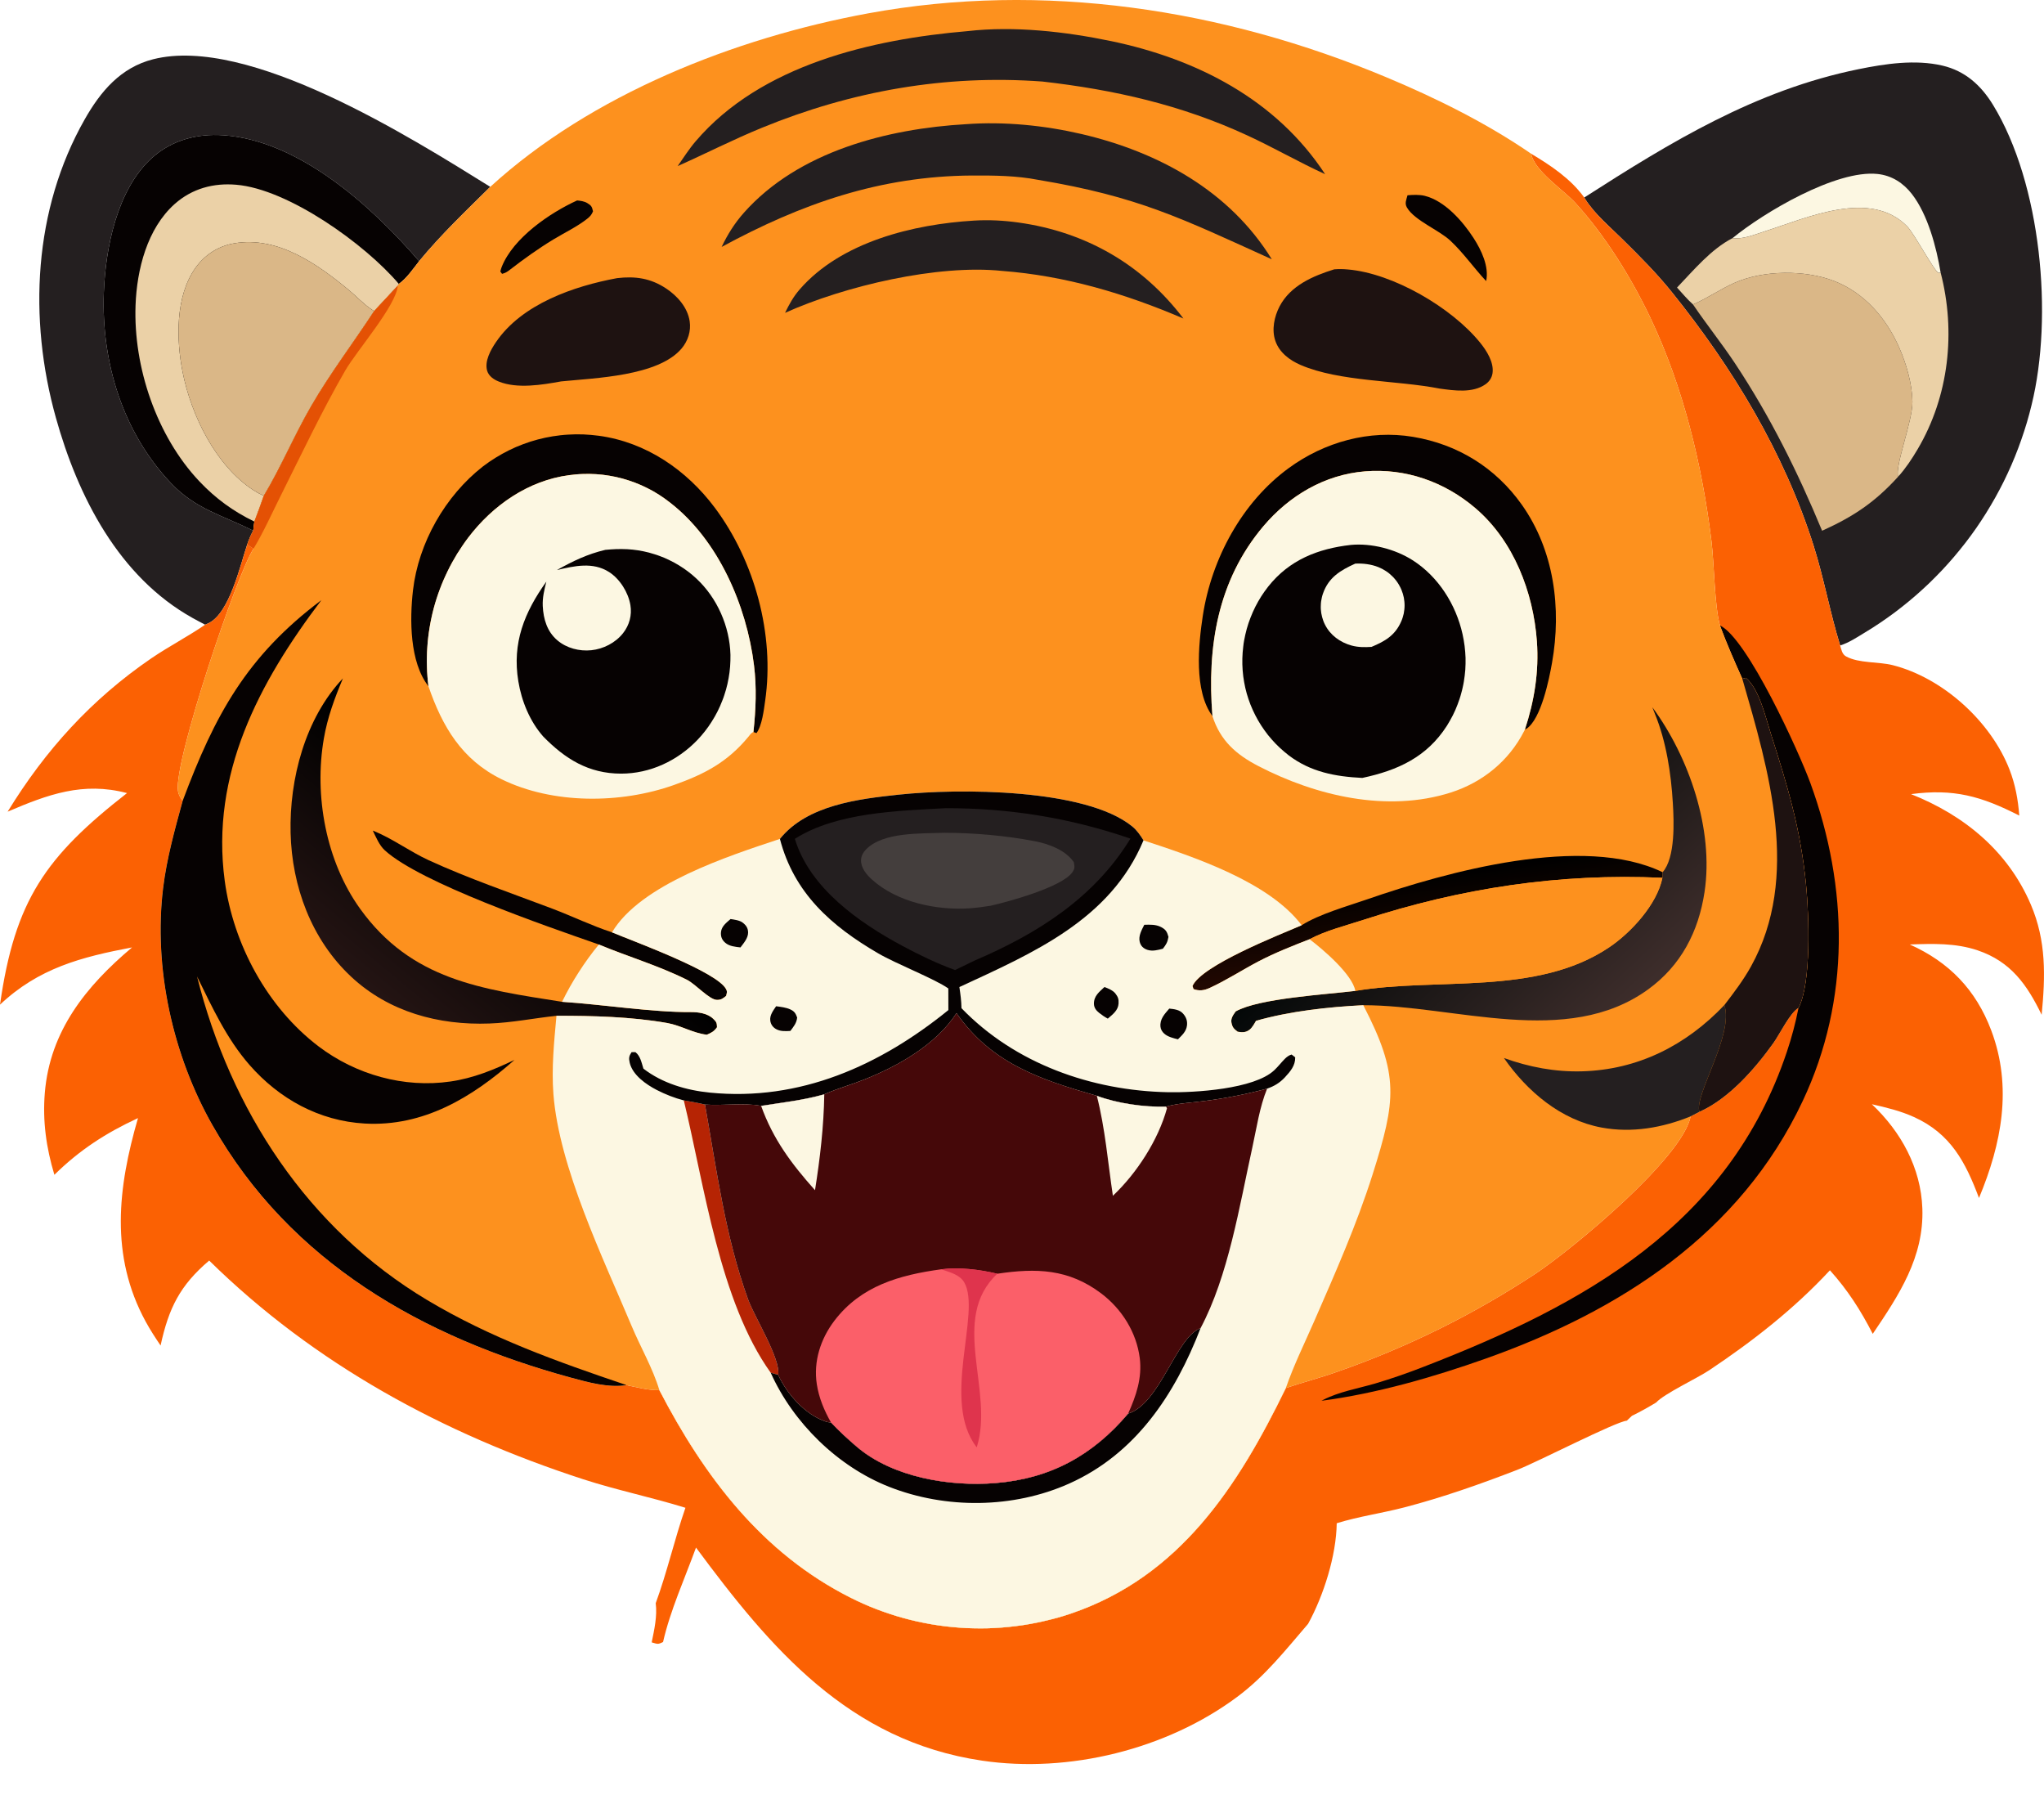 <svg width="41" height="36" viewBox="0 0 41 36" fill="none" xmlns="http://www.w3.org/2000/svg">
<path d="M4.115 12.528C4.031 12.485 3.949 12.44 3.866 12.395C2.382 11.569 1.561 9.956 1.12 8.374C0.567 6.394 0.67 4.203 1.7 2.392C2.018 1.833 2.419 1.354 3.073 1.188C4.985 0.705 8.226 2.748 9.834 3.747C9.346 4.23 8.844 4.707 8.407 5.238C7.455 4.134 6.003 2.818 4.48 2.712C3.956 2.676 3.447 2.809 3.05 3.165C2.349 3.796 2.116 4.971 2.083 5.868C2.031 7.26 2.46 8.666 3.43 9.69C3.925 10.213 4.459 10.33 5.079 10.643C5.027 10.734 4.993 10.824 4.958 10.922C4.819 11.334 4.606 12.29 4.187 12.496C4.163 12.508 4.139 12.518 4.115 12.528Z" fill="#241F20"/>
<path d="M5.079 10.643C4.459 10.33 3.925 10.213 3.43 9.69C2.46 8.666 2.031 7.26 2.083 5.868C2.116 4.971 2.349 3.796 3.05 3.165C3.447 2.809 3.956 2.676 4.48 2.712C6.003 2.818 7.455 4.133 8.407 5.238C8.282 5.396 8.164 5.575 8 5.694L7.98 5.727L7.505 6.238C7.089 6.877 6.626 7.481 6.243 8.143C5.903 8.729 5.638 9.367 5.291 9.944C5.231 10.117 5.168 10.289 5.102 10.46L5.079 10.643Z" fill="#060202"/>
<path d="M5.102 10.46C4.675 10.253 4.324 9.997 3.997 9.651C3.141 8.744 2.674 7.361 2.719 6.122C2.745 5.408 2.951 4.582 3.506 4.089C3.854 3.781 4.281 3.666 4.738 3.705C5.781 3.791 7.325 4.896 8 5.694L7.98 5.727L7.505 6.238C7.489 6.228 7.472 6.218 7.456 6.207C7.291 6.098 7.146 5.939 6.993 5.813C6.362 5.292 5.572 4.733 4.703 4.879C4.378 4.934 4.108 5.108 3.918 5.376C3.516 5.945 3.534 6.81 3.664 7.466C3.836 8.329 4.327 9.339 5.086 9.832C5.153 9.875 5.219 9.911 5.291 9.944C5.231 10.117 5.168 10.29 5.102 10.46Z" fill="#EBD1A7"/>
<path d="M5.291 9.944C5.219 9.91 5.153 9.875 5.086 9.832C4.327 9.339 3.836 8.329 3.664 7.466C3.534 6.81 3.516 5.945 3.918 5.376C4.108 5.108 4.378 4.934 4.703 4.879C5.572 4.733 6.362 5.292 6.993 5.813C7.146 5.939 7.291 6.098 7.456 6.207C7.472 6.218 7.489 6.228 7.505 6.238C7.089 6.877 6.626 7.481 6.243 8.143C5.903 8.729 5.638 9.367 5.291 9.944Z" fill="#DAB787"/>
<path d="M31.778 3.961C33.521 2.843 35.217 1.807 37.277 1.388C37.816 1.278 38.419 1.188 38.964 1.316C39.419 1.423 39.737 1.711 39.977 2.103C40.945 3.686 41.189 6.346 40.751 8.121C40.736 8.18 40.721 8.239 40.706 8.297C40.69 8.356 40.674 8.414 40.657 8.472C40.639 8.53 40.622 8.588 40.603 8.645C40.584 8.703 40.565 8.76 40.545 8.817C40.525 8.874 40.505 8.931 40.483 8.988C40.462 9.044 40.44 9.101 40.417 9.157C40.394 9.213 40.371 9.269 40.347 9.324C40.323 9.38 40.298 9.435 40.272 9.49C40.247 9.544 40.221 9.599 40.194 9.653C40.167 9.707 40.139 9.761 40.111 9.815C40.083 9.868 40.054 9.922 40.025 9.974C39.995 10.027 39.965 10.08 39.934 10.132C39.904 10.184 39.872 10.236 39.84 10.287C39.808 10.338 39.776 10.389 39.742 10.44C39.709 10.49 39.675 10.54 39.641 10.59C39.606 10.64 39.571 10.689 39.535 10.738C39.499 10.786 39.463 10.835 39.426 10.883C39.389 10.931 39.352 10.978 39.313 11.025C39.275 11.072 39.237 11.118 39.197 11.165C39.158 11.21 39.118 11.256 39.078 11.301C39.038 11.346 38.997 11.391 38.955 11.435C38.914 11.479 38.872 11.522 38.829 11.565C38.786 11.608 38.743 11.651 38.7 11.693C38.656 11.735 38.612 11.776 38.567 11.817C38.523 11.858 38.478 11.898 38.432 11.938C38.386 11.977 38.34 12.017 38.294 12.055C38.247 12.094 38.2 12.132 38.153 12.169C38.105 12.207 38.057 12.243 38.009 12.28C37.96 12.316 37.911 12.352 37.862 12.387C37.813 12.422 37.763 12.456 37.713 12.49C37.663 12.524 37.612 12.557 37.561 12.59C37.51 12.622 37.459 12.654 37.407 12.685C37.257 12.776 37.08 12.894 36.911 12.944C36.707 12.283 36.586 11.598 36.377 10.939C35.786 9.074 34.754 7.373 33.533 5.856C33.23 5.479 32.886 5.135 32.542 4.796C32.29 4.546 31.985 4.292 31.796 3.991C31.79 3.981 31.784 3.971 31.778 3.961Z" fill="#241F20"/>
<path d="M34.752 4.776C35.38 4.261 36.831 3.401 37.661 3.489C37.945 3.519 38.177 3.668 38.35 3.891C38.671 4.305 38.842 4.959 38.926 5.464L38.886 5.475C38.803 5.444 38.393 4.679 38.256 4.54C37.518 3.789 36.258 4.364 35.424 4.631C35.241 4.69 35.002 4.787 34.812 4.78C34.792 4.779 34.772 4.777 34.752 4.776Z" fill="#FCF7E2"/>
<path d="M34.752 4.776C34.772 4.777 34.792 4.779 34.812 4.78C35.002 4.787 35.241 4.69 35.424 4.631C36.258 4.364 37.518 3.789 38.256 4.54C38.393 4.679 38.803 5.445 38.886 5.475L38.926 5.464C39.235 6.654 39.095 7.943 38.464 9.011C38.35 9.204 38.225 9.393 38.075 9.559C38.003 9.352 38.368 8.441 38.361 8.053C38.355 7.698 38.239 7.298 38.097 6.974C37.838 6.382 37.395 5.867 36.781 5.632C36.197 5.409 35.374 5.418 34.804 5.667C34.523 5.789 34.272 5.967 33.992 6.091C33.981 6.096 33.97 6.1 33.959 6.105C33.844 6.003 33.743 5.88 33.639 5.767C33.971 5.421 34.32 4.997 34.752 4.776Z" fill="#EBD1A7"/>
<path d="M33.959 6.105C33.97 6.1 33.981 6.096 33.992 6.091C34.272 5.967 34.523 5.789 34.804 5.667C35.374 5.418 36.197 5.409 36.781 5.632C37.395 5.867 37.838 6.382 38.097 6.974C38.239 7.298 38.355 7.698 38.361 8.053C38.368 8.441 38.003 9.352 38.075 9.559C37.609 10.072 37.181 10.358 36.549 10.644C36.061 9.467 35.509 8.354 34.804 7.29C34.536 6.886 34.231 6.507 33.959 6.105Z" fill="#DAB787"/>
<path d="M30.713 3.083C31.102 3.315 31.51 3.587 31.778 3.961C31.784 3.971 31.79 3.981 31.796 3.99C31.985 4.292 32.29 4.546 32.542 4.796C32.886 5.135 33.23 5.479 33.533 5.856C34.754 7.373 35.786 9.074 36.377 10.939C36.586 11.598 36.707 12.282 36.911 12.944C36.935 13.026 36.949 13.121 37.031 13.165C37.288 13.305 37.678 13.267 37.964 13.339C38.972 13.594 39.938 14.472 40.31 15.438C40.425 15.736 40.48 16.038 40.504 16.356C39.74 15.966 39.188 15.812 38.333 15.926C39.399 16.349 40.278 17.069 40.736 18.141C41.048 18.871 41.028 19.578 40.953 20.351C40.661 19.751 40.337 19.284 39.667 19.058C39.223 18.909 38.769 18.925 38.307 18.941C39.097 19.294 39.634 19.849 39.942 20.665C40.371 21.803 40.149 22.938 39.696 24.025C39.426 23.306 39.129 22.736 38.393 22.402C38.122 22.279 37.837 22.21 37.547 22.145C38.133 22.698 38.531 23.42 38.56 24.236C38.594 25.214 38.091 25.972 37.565 26.75C37.32 26.274 37.064 25.873 36.706 25.475C35.989 26.248 35.163 26.893 34.289 27.477C34.044 27.641 33.38 27.951 33.22 28.127C33.06 28.223 32.902 28.313 32.734 28.394L32.632 28.491C32.401 28.513 30.832 29.324 30.432 29.478C29.692 29.764 28.937 30.03 28.169 30.23C27.72 30.347 27.256 30.411 26.813 30.548C26.804 31.198 26.551 31.996 26.239 32.565C25.783 33.094 25.381 33.611 24.813 34.033C23.399 35.084 21.439 35.567 19.698 35.309C17.026 34.914 15.46 33.061 13.961 31.036C13.739 31.647 13.443 32.299 13.3 32.93C13.193 32.983 13.19 32.97 13.072 32.937C13.124 32.683 13.186 32.411 13.153 32.151C13.382 31.528 13.53 30.868 13.749 30.238C13.073 30.028 12.377 29.886 11.702 29.667C8.895 28.755 6.311 27.359 4.196 25.28C3.608 25.778 3.383 26.238 3.221 26.984C3.115 26.827 3.011 26.668 2.921 26.502C2.202 25.181 2.364 23.815 2.768 22.423C2.123 22.722 1.597 23.062 1.091 23.56C0.928 23.021 0.852 22.48 0.899 21.917C1.001 20.675 1.727 19.776 2.649 19C1.629 19.193 0.775 19.416 0 20.148C0.298 18.05 0.918 17.178 2.548 15.905C1.665 15.673 0.962 15.931 0.153 16.278C0.91 15.043 1.836 14.022 3.037 13.201C3.387 12.963 3.765 12.768 4.115 12.528C4.139 12.518 4.163 12.508 4.187 12.496C4.606 12.29 4.819 11.334 4.958 10.922L5.086 11.002C4.747 11.521 3.483 15.278 3.57 15.86C3.582 15.944 3.618 15.994 3.664 16.062C3.507 16.638 3.346 17.211 3.273 17.805C3.076 19.412 3.467 21.166 4.264 22.568C5.826 25.317 8.482 26.818 11.454 27.628C11.802 27.723 12.205 27.834 12.568 27.778C12.785 27.824 13.003 27.883 13.226 27.879C14.129 29.615 15.283 31.148 17.069 32.045C17.111 32.066 17.154 32.087 17.197 32.107C17.239 32.127 17.282 32.147 17.326 32.166C17.369 32.185 17.413 32.204 17.456 32.222C17.5 32.24 17.544 32.257 17.588 32.274C17.632 32.291 17.677 32.307 17.721 32.323C17.766 32.339 17.811 32.355 17.856 32.369C17.901 32.384 17.946 32.398 17.991 32.412C18.036 32.425 18.082 32.438 18.127 32.451C18.173 32.464 18.219 32.475 18.265 32.487C18.311 32.498 18.357 32.509 18.403 32.519C18.449 32.53 18.495 32.539 18.542 32.548C18.588 32.558 18.635 32.566 18.681 32.574C18.728 32.582 18.775 32.59 18.821 32.596C18.868 32.603 18.915 32.609 18.962 32.615C19.009 32.621 19.056 32.626 19.103 32.63C19.15 32.635 19.197 32.639 19.245 32.642C19.292 32.646 19.339 32.648 19.386 32.651C19.433 32.653 19.481 32.654 19.528 32.655C19.575 32.656 19.623 32.657 19.67 32.657C19.717 32.657 19.765 32.656 19.812 32.655C19.859 32.653 19.906 32.651 19.954 32.649C20.001 32.647 20.048 32.644 20.095 32.64C20.142 32.636 20.19 32.632 20.237 32.627C20.284 32.623 20.331 32.617 20.378 32.611C20.425 32.605 20.471 32.599 20.518 32.592C20.565 32.585 20.612 32.577 20.658 32.569C20.705 32.56 20.751 32.552 20.798 32.542C20.844 32.533 20.89 32.523 20.936 32.512C20.983 32.502 21.029 32.491 21.074 32.479C21.12 32.468 21.166 32.455 21.212 32.443C21.257 32.43 21.302 32.416 21.348 32.403C21.393 32.389 21.438 32.374 21.483 32.359C23.668 31.615 24.832 29.808 25.792 27.837C26.137 27.719 26.491 27.63 26.835 27.506C27.185 27.384 27.531 27.251 27.873 27.107C28.215 26.963 28.552 26.809 28.884 26.645C29.216 26.48 29.543 26.305 29.864 26.12C30.186 25.935 30.501 25.74 30.811 25.536C31.579 25.019 33.749 23.219 33.912 22.388L34.089 22.296C34.683 22.03 35.199 21.437 35.571 20.918C35.693 20.748 35.909 20.301 36.076 20.213C36.337 19.713 36.284 18.341 36.228 17.758C36.119 16.622 35.856 15.766 35.514 14.693C35.412 14.375 35.286 13.815 35.019 13.594L34.949 13.613C34.789 13.258 34.636 12.908 34.5 12.543C34.39 12.151 34.386 11.314 34.33 10.853C34.141 9.324 33.767 7.767 33.104 6.372C32.725 5.576 32.195 4.718 31.598 4.067C31.356 3.803 30.777 3.429 30.713 3.083Z" fill="#FB6103"/>
<path d="M34.5 12.543C35.05 12.801 36.088 15.086 36.315 15.707C37.078 17.799 37.12 20.043 36.161 22.078C34.906 24.744 32.496 26.29 29.802 27.246C28.759 27.616 27.605 27.949 26.507 28.092C26.518 28.086 26.529 28.08 26.541 28.074C26.853 27.912 27.242 27.845 27.58 27.747C27.912 27.648 28.238 27.535 28.56 27.409C31.767 26.168 34.678 24.572 35.843 21.092C35.94 20.804 36.017 20.511 36.076 20.213C36.337 19.713 36.284 18.341 36.228 17.758C36.119 16.622 35.856 15.766 35.514 14.693C35.412 14.375 35.286 13.815 35.019 13.594L34.949 13.613C34.789 13.258 34.636 12.908 34.5 12.543Z" fill="#060202"/>
<path d="M9.834 3.747C11.859 1.895 14.742 0.759 17.413 0.268C20.925 -0.378 24.536 0.18 27.807 1.549C28.807 1.967 29.818 2.468 30.713 3.083C30.777 3.429 31.356 3.803 31.598 4.067C32.195 4.718 32.725 5.576 33.104 6.372C33.767 7.767 34.141 9.324 34.33 10.853C34.386 11.314 34.39 12.151 34.5 12.543C34.636 12.908 34.789 13.258 34.949 13.613L35.019 13.594C35.286 13.815 35.412 14.375 35.514 14.693C35.856 15.766 36.119 16.622 36.228 17.758C36.284 18.341 36.337 19.713 36.076 20.213C35.909 20.301 35.693 20.748 35.571 20.918C35.199 21.437 34.683 22.03 34.089 22.296L33.912 22.388C33.749 23.219 31.579 25.019 30.811 25.536C30.501 25.74 30.186 25.935 29.864 26.12C29.543 26.305 29.216 26.48 28.884 26.645C28.552 26.809 28.215 26.963 27.873 27.107C27.531 27.251 27.185 27.384 26.835 27.506C26.491 27.63 26.137 27.719 25.792 27.837C24.832 29.808 23.668 31.615 21.483 32.359C21.438 32.374 21.393 32.389 21.348 32.403C21.302 32.416 21.257 32.43 21.212 32.443C21.166 32.455 21.12 32.468 21.074 32.479C21.029 32.491 20.983 32.502 20.936 32.512C20.89 32.523 20.844 32.533 20.798 32.542C20.751 32.552 20.705 32.56 20.658 32.569C20.612 32.577 20.565 32.585 20.518 32.592C20.471 32.599 20.425 32.605 20.378 32.611C20.331 32.617 20.284 32.623 20.237 32.627C20.19 32.632 20.142 32.636 20.095 32.64C20.048 32.644 20.001 32.647 19.954 32.649C19.906 32.651 19.859 32.653 19.812 32.655C19.765 32.656 19.717 32.657 19.67 32.657C19.623 32.657 19.575 32.657 19.528 32.655C19.481 32.654 19.433 32.653 19.386 32.651C19.339 32.648 19.292 32.646 19.245 32.642C19.197 32.639 19.15 32.635 19.103 32.63C19.056 32.626 19.009 32.621 18.962 32.615C18.915 32.609 18.868 32.603 18.821 32.596C18.775 32.59 18.728 32.582 18.681 32.574C18.635 32.566 18.588 32.558 18.542 32.548C18.495 32.539 18.449 32.53 18.403 32.52C18.357 32.509 18.311 32.498 18.265 32.487C18.219 32.476 18.173 32.464 18.127 32.451C18.082 32.439 18.036 32.425 17.991 32.412C17.946 32.398 17.901 32.384 17.855 32.369C17.811 32.355 17.766 32.339 17.721 32.323C17.677 32.307 17.632 32.291 17.588 32.274C17.544 32.257 17.5 32.24 17.456 32.222C17.413 32.204 17.369 32.185 17.326 32.166C17.282 32.147 17.239 32.127 17.197 32.107C17.154 32.087 17.111 32.066 17.069 32.045C15.283 31.148 14.129 29.615 13.226 27.879C13.003 27.883 12.785 27.824 12.568 27.778C12.205 27.834 11.802 27.723 11.454 27.628C8.482 26.818 5.826 25.317 4.264 22.568C3.467 21.166 3.076 19.412 3.273 17.805C3.346 17.211 3.507 16.638 3.664 16.062C3.618 15.994 3.582 15.944 3.57 15.86C3.483 15.278 4.747 11.521 5.086 11.003L4.958 10.922C4.993 10.824 5.027 10.734 5.079 10.643L5.102 10.46C5.168 10.289 5.231 10.117 5.291 9.944C5.638 9.367 5.903 8.729 6.243 8.143C6.626 7.481 7.089 6.877 7.505 6.238L7.98 5.727L8 5.694C8.164 5.575 8.282 5.396 8.407 5.238C8.844 4.707 9.346 4.23 9.834 3.747Z" fill="#FD911E"/>
<path d="M11.576 4.02C11.64 4.025 11.722 4.037 11.779 4.072C11.866 4.125 11.873 4.145 11.895 4.238C11.867 4.308 11.833 4.345 11.775 4.39C11.571 4.55 11.319 4.669 11.097 4.804C10.792 4.989 10.508 5.194 10.226 5.411C10.172 5.454 10.137 5.474 10.071 5.492L10.036 5.446C10.046 5.406 10.05 5.388 10.064 5.352C10.296 4.769 11.03 4.269 11.576 4.02Z" fill="#060202"/>
<path d="M28.233 3.916C28.342 3.907 28.47 3.901 28.577 3.927C28.979 4.026 29.34 4.436 29.558 4.774C29.713 5.014 29.873 5.346 29.81 5.637C29.565 5.375 29.353 5.07 29.093 4.827C28.862 4.611 28.375 4.423 28.222 4.163C28.171 4.076 28.21 4.006 28.233 3.916Z" fill="#060202"/>
<path d="M7.98 5.727C7.95 6.127 7.154 7.034 6.924 7.433C6.456 8.244 6.05 9.103 5.631 9.941C5.454 10.294 5.29 10.664 5.086 11.003L4.958 10.922C4.993 10.824 5.027 10.734 5.079 10.643L5.102 10.46C5.168 10.289 5.231 10.117 5.291 9.944C5.638 9.367 5.903 8.729 6.243 8.143C6.626 7.481 7.089 6.877 7.505 6.238L7.98 5.727Z" fill="#E45104"/>
<path d="M7.478 16.657C7.877 16.817 8.21 17.072 8.596 17.25C9.4 17.619 10.249 17.909 11.077 18.222C11.477 18.374 11.87 18.565 12.276 18.698C12.706 18.878 14.392 19.49 14.566 19.84C14.593 19.895 14.577 19.917 14.565 19.972C14.502 20.023 14.467 20.054 14.379 20.052C14.229 20.05 13.952 19.736 13.779 19.649C13.217 19.368 12.592 19.183 12.012 18.942L11.979 18.93C10.955 18.573 8.437 17.707 7.72 17.054C7.608 16.952 7.543 16.791 7.478 16.657Z" fill="#060202"/>
<path d="M26.11 18.555C26.463 18.332 27.012 18.178 27.411 18.04C29.023 17.481 31.757 16.722 33.35 17.492L33.346 17.604C31.286 17.509 29.302 17.81 27.344 18.449C27.001 18.561 26.584 18.665 26.268 18.836C25.923 18.971 25.569 19.11 25.241 19.282C24.915 19.453 24.599 19.659 24.266 19.812C24.155 19.863 24.057 19.878 23.941 19.836L23.92 19.774C24.099 19.362 25.653 18.751 26.11 18.555Z" fill="url(#paint0_linear_2_665)"/>
<path d="M34.588 20.157C34.788 20.746 33.972 21.978 34.089 22.296L33.912 22.388C33.345 22.618 32.735 22.725 32.128 22.613C31.308 22.462 30.631 21.886 30.167 21.218C30.669 21.4 31.193 21.499 31.728 21.485C32.852 21.456 33.819 20.966 34.588 20.157Z" fill="#241F20"/>
<path d="M34.949 13.613L35.019 13.594C35.286 13.815 35.412 14.375 35.514 14.693C35.856 15.766 36.119 16.622 36.228 17.758C36.284 18.341 36.337 19.713 36.076 20.213C35.909 20.301 35.693 20.748 35.571 20.918C35.199 21.437 34.683 22.03 34.089 22.296C33.972 21.978 34.788 20.746 34.588 20.157C34.78 19.907 34.97 19.657 35.123 19.381C36.12 17.585 35.48 15.448 34.949 13.613Z" fill="#1E1211"/>
<path d="M19.536 4.424C19.84 4.406 20.129 4.421 20.431 4.463C21.781 4.652 22.916 5.304 23.738 6.388C22.573 5.888 21.367 5.529 20.099 5.433C18.813 5.298 16.945 5.734 15.747 6.274C15.83 6.103 15.914 5.95 16.039 5.806C16.871 4.848 18.324 4.497 19.536 4.424Z" fill="#241F20"/>
<path d="M12.378 5.578C12.744 5.535 13.052 5.579 13.364 5.787C13.589 5.937 13.792 6.166 13.834 6.442C13.864 6.64 13.8 6.836 13.673 6.988C13.204 7.545 11.937 7.58 11.255 7.649C10.875 7.718 10.372 7.802 10.003 7.651C9.905 7.612 9.804 7.543 9.772 7.437C9.715 7.244 9.844 7.015 9.948 6.862C10.467 6.096 11.512 5.738 12.378 5.578Z" fill="#1E1211"/>
<path d="M24.32 14.361C23.946 13.855 24.038 12.931 24.127 12.347C24.302 11.207 24.911 10.073 25.851 9.387C26.567 8.864 27.466 8.614 28.345 8.761C29.241 8.911 29.997 9.378 30.523 10.118C31.174 11.035 31.325 12.2 31.132 13.29C31.075 13.614 30.915 14.418 30.618 14.616C30.608 14.623 30.597 14.627 30.587 14.632C30.777 14.056 30.872 13.47 30.828 12.862C30.757 11.878 30.362 10.847 29.597 10.193C28.976 9.662 28.195 9.386 27.378 9.453C26.57 9.519 25.859 9.941 25.341 10.554C24.42 11.645 24.21 12.979 24.32 14.361Z" fill="#060202"/>
<path d="M26.764 5.401C26.855 5.394 26.946 5.395 27.037 5.404C27.947 5.482 29.123 6.171 29.691 6.874C29.82 7.033 29.97 7.268 29.938 7.485C29.924 7.578 29.874 7.652 29.798 7.706C29.54 7.888 29.17 7.833 28.878 7.793C28.023 7.625 26.872 7.657 26.09 7.32C25.871 7.226 25.664 7.072 25.583 6.839C25.504 6.613 25.56 6.348 25.668 6.142C25.888 5.725 26.338 5.534 26.764 5.401Z" fill="#1E1211"/>
<path d="M8.594 13.762C8.215 13.28 8.217 12.419 8.284 11.838C8.395 10.884 8.931 9.945 9.686 9.355C9.727 9.324 9.769 9.294 9.811 9.264C9.853 9.235 9.896 9.207 9.94 9.18C9.984 9.153 10.028 9.127 10.073 9.102C10.118 9.077 10.163 9.053 10.21 9.03C10.256 9.007 10.303 8.986 10.35 8.965C10.397 8.945 10.445 8.926 10.493 8.908C10.541 8.89 10.589 8.873 10.639 8.857C10.688 8.842 10.737 8.827 10.787 8.814C10.836 8.801 10.886 8.789 10.937 8.778C10.987 8.768 11.038 8.758 11.088 8.75C11.139 8.742 11.19 8.735 11.241 8.729C11.292 8.723 11.344 8.719 11.395 8.716C11.446 8.713 11.498 8.711 11.549 8.71C11.601 8.71 11.652 8.71 11.703 8.712C11.755 8.714 11.806 8.718 11.857 8.722C11.909 8.727 11.96 8.732 12.011 8.739C12.959 8.867 13.773 9.426 14.339 10.183C15.138 11.252 15.541 12.728 15.348 14.054C15.322 14.239 15.285 14.555 15.174 14.702L15.113 14.68C15.161 14.23 15.18 13.791 15.124 13.34C14.977 12.148 14.41 10.829 13.44 10.079C13.405 10.051 13.369 10.024 13.332 9.998C13.296 9.972 13.259 9.947 13.221 9.923C13.183 9.899 13.145 9.875 13.106 9.853C13.067 9.831 13.027 9.81 12.987 9.79C12.947 9.77 12.906 9.75 12.865 9.732C12.824 9.714 12.783 9.697 12.741 9.681C12.699 9.665 12.657 9.65 12.614 9.636C12.572 9.622 12.528 9.609 12.485 9.597C12.442 9.586 12.398 9.575 12.354 9.565C12.311 9.556 12.267 9.547 12.222 9.54C12.178 9.533 12.134 9.526 12.089 9.521C12.044 9.516 12 9.512 11.955 9.509C11.91 9.506 11.865 9.505 11.82 9.504C11.776 9.503 11.731 9.504 11.686 9.506C11.641 9.507 11.596 9.51 11.552 9.514C11.507 9.518 11.462 9.523 11.418 9.529C10.597 9.636 9.884 10.134 9.391 10.783C9.351 10.836 9.313 10.889 9.276 10.944C9.239 10.998 9.203 11.053 9.168 11.109C9.134 11.165 9.101 11.222 9.069 11.28C9.037 11.338 9.007 11.396 8.978 11.456C8.949 11.515 8.922 11.575 8.895 11.635C8.869 11.696 8.845 11.757 8.822 11.819C8.799 11.88 8.777 11.942 8.757 12.005C8.737 12.068 8.718 12.131 8.701 12.195C8.684 12.258 8.669 12.322 8.655 12.387C8.641 12.451 8.629 12.516 8.618 12.581C8.607 12.646 8.598 12.711 8.59 12.777C8.582 12.842 8.576 12.908 8.572 12.973C8.567 13.039 8.564 13.105 8.563 13.171C8.561 13.236 8.562 13.302 8.564 13.368C8.565 13.434 8.569 13.5 8.574 13.566C8.579 13.631 8.585 13.697 8.594 13.762Z" fill="#060202"/>
<path d="M11.162 20.371C10.713 20.419 10.269 20.51 9.817 20.526C8.799 20.564 7.799 20.294 7.043 19.587C6.247 18.843 5.855 17.778 5.829 16.703C5.803 15.623 6.121 14.405 6.879 13.604C6.713 13.998 6.568 14.389 6.496 14.811C6.298 15.957 6.538 17.271 7.222 18.223C8.253 19.658 9.656 19.835 11.274 20.091C12.07 20.142 13.095 20.303 13.852 20.297C14.005 20.296 14.19 20.319 14.307 20.432C14.374 20.496 14.379 20.516 14.382 20.601C14.318 20.689 14.273 20.709 14.178 20.751C13.901 20.719 13.657 20.565 13.383 20.516C12.665 20.39 11.891 20.37 11.162 20.371Z" fill="url(#paint1_linear_2_665)"/>
<path d="M33.144 14.184C33.882 15.182 34.38 16.639 34.191 17.888C34.071 18.685 33.718 19.365 33.058 19.843C31.428 21.024 29.174 20.157 27.346 20.159C26.636 20.195 25.878 20.278 25.194 20.472C25.16 20.531 25.118 20.61 25.063 20.652C24.987 20.71 24.914 20.706 24.826 20.691C24.753 20.634 24.722 20.61 24.702 20.513C24.683 20.422 24.738 20.352 24.787 20.283C25.253 20.02 26.603 19.944 27.186 19.872C28.828 19.595 30.811 19.978 32.271 19.003C32.713 18.707 33.239 18.138 33.346 17.604L33.35 17.492C33.609 17.199 33.577 16.468 33.555 16.105C33.52 15.51 33.422 14.869 33.196 14.316L33.144 14.184Z" fill="url(#paint2_linear_2_665)"/>
<path d="M19.383 2.49C20.145 2.434 20.951 2.515 21.694 2.688C23.239 3.049 24.665 3.827 25.511 5.2C23.689 4.374 22.834 3.943 20.825 3.607C20.39 3.522 19.941 3.518 19.499 3.52C17.652 3.531 16.079 4.083 14.475 4.952C14.596 4.699 14.735 4.477 14.921 4.267C16.014 3.036 17.801 2.58 19.383 2.49Z" fill="#241F20"/>
<path d="M26.268 18.836C26.584 18.665 27.001 18.561 27.344 18.449C29.302 17.81 31.286 17.509 33.346 17.604C33.239 18.138 32.713 18.708 32.271 19.003C30.811 19.978 28.828 19.595 27.186 19.872C27.13 19.544 26.53 19.032 26.268 18.836Z" fill="#FD911E"/>
<path d="M19.41 0.624C20.344 0.517 21.371 0.634 22.286 0.824C24.005 1.182 25.599 1.996 26.58 3.493C26.052 3.251 25.547 2.959 25.02 2.716C23.698 2.104 22.349 1.799 20.908 1.635C18.963 1.492 17.085 1.824 15.284 2.562C14.709 2.797 14.159 3.079 13.593 3.331C13.71 3.164 13.822 2.987 13.955 2.832C15.264 1.3 17.488 0.787 19.41 0.624Z" fill="#241F20"/>
<path d="M3.664 16.062C4.307 14.342 4.947 13.16 6.446 12.036C5.195 13.689 4.219 15.524 4.508 17.666C4.68 18.938 5.363 20.206 6.393 20.987C7.139 21.552 8.105 21.825 9.036 21.689C9.494 21.623 9.906 21.454 10.32 21.256C9.472 22.007 8.493 22.599 7.316 22.532C6.403 22.48 5.603 22.04 5.006 21.358C4.543 20.828 4.261 20.208 3.952 19.582C4.623 22.259 6.171 24.637 8.567 26.071C9.839 26.832 11.17 27.305 12.568 27.778C12.205 27.834 11.802 27.723 11.454 27.628C8.482 26.818 5.826 25.317 4.264 22.568C3.467 21.166 3.076 19.412 3.273 17.805C3.346 17.211 3.507 16.638 3.664 16.062Z" fill="#060202"/>
<path d="M8.594 13.762C8.585 13.697 8.579 13.631 8.574 13.566C8.569 13.5 8.565 13.434 8.564 13.368C8.562 13.302 8.561 13.236 8.563 13.171C8.564 13.105 8.567 13.039 8.572 12.973C8.576 12.908 8.582 12.842 8.59 12.777C8.598 12.711 8.607 12.646 8.618 12.581C8.629 12.516 8.641 12.451 8.655 12.387C8.669 12.322 8.684 12.258 8.701 12.195C8.718 12.131 8.737 12.068 8.757 12.005C8.777 11.942 8.799 11.88 8.822 11.819C8.845 11.757 8.869 11.696 8.896 11.635C8.922 11.575 8.949 11.515 8.978 11.456C9.007 11.396 9.037 11.338 9.069 11.28C9.101 11.222 9.134 11.165 9.168 11.109C9.203 11.053 9.239 10.998 9.276 10.944C9.313 10.889 9.351 10.836 9.391 10.783C9.884 10.134 10.597 9.636 11.418 9.529C11.462 9.523 11.507 9.518 11.552 9.514C11.596 9.51 11.641 9.507 11.686 9.506C11.731 9.504 11.776 9.503 11.82 9.504C11.865 9.505 11.91 9.506 11.955 9.509C12 9.512 12.044 9.516 12.089 9.521C12.134 9.526 12.178 9.533 12.222 9.54C12.267 9.547 12.311 9.556 12.354 9.565C12.398 9.575 12.442 9.586 12.485 9.597C12.528 9.609 12.572 9.622 12.614 9.636C12.657 9.65 12.699 9.665 12.741 9.681C12.783 9.697 12.824 9.714 12.865 9.732C12.906 9.75 12.947 9.77 12.987 9.79C13.027 9.81 13.067 9.831 13.106 9.853C13.145 9.875 13.183 9.899 13.221 9.923C13.259 9.947 13.296 9.972 13.332 9.998C13.369 10.024 13.405 10.051 13.44 10.079C14.41 10.829 14.977 12.148 15.124 13.34C15.18 13.791 15.161 14.23 15.113 14.68C15.069 14.696 15.039 14.742 15.009 14.779C14.588 15.287 14.131 15.526 13.518 15.743C12.45 16.122 11.087 16.132 10.058 15.626C9.265 15.236 8.872 14.573 8.594 13.762Z" fill="#FCF7E2"/>
<path d="M12.142 11.027C12.215 11.02 12.289 11.015 12.363 11.012C12.4 11.011 12.436 11.01 12.473 11.011C12.51 11.011 12.546 11.012 12.583 11.014C12.62 11.016 12.656 11.019 12.693 11.023C12.729 11.027 12.765 11.032 12.801 11.037C12.838 11.043 12.874 11.05 12.91 11.057C12.945 11.065 12.981 11.073 13.017 11.082C13.052 11.091 13.087 11.101 13.122 11.113C13.157 11.123 13.192 11.135 13.226 11.148C13.261 11.161 13.295 11.174 13.329 11.188C13.362 11.203 13.396 11.218 13.428 11.234C13.461 11.25 13.494 11.267 13.526 11.284C13.558 11.302 13.59 11.32 13.621 11.339C13.653 11.359 13.683 11.379 13.714 11.399C13.744 11.42 13.774 11.441 13.803 11.463C13.832 11.486 13.861 11.508 13.889 11.532C13.917 11.556 13.944 11.58 13.971 11.605C14.387 11.993 14.637 12.564 14.652 13.131C14.653 13.171 14.652 13.21 14.651 13.249C14.65 13.288 14.648 13.327 14.645 13.367C14.642 13.406 14.638 13.445 14.633 13.484C14.628 13.523 14.622 13.561 14.615 13.6C14.608 13.639 14.601 13.677 14.592 13.715C14.583 13.754 14.573 13.791 14.563 13.829C14.552 13.867 14.541 13.905 14.528 13.942C14.516 13.979 14.503 14.016 14.488 14.052C14.474 14.089 14.459 14.125 14.443 14.161C14.427 14.197 14.41 14.232 14.393 14.267C14.375 14.302 14.356 14.337 14.337 14.371C14.318 14.405 14.297 14.439 14.276 14.472C14.255 14.505 14.233 14.538 14.211 14.57C14.188 14.602 14.165 14.633 14.141 14.664C14.117 14.695 14.092 14.725 14.066 14.755C14.04 14.785 14.014 14.814 13.987 14.842C13.586 15.258 13.04 15.515 12.457 15.515C11.806 15.514 11.336 15.22 10.895 14.769C10.627 14.465 10.462 14.06 10.397 13.663C10.27 12.894 10.518 12.281 10.959 11.664C10.918 11.828 10.879 11.984 10.887 12.154C10.9 12.417 10.975 12.669 11.182 12.843C11.366 12.999 11.623 13.065 11.861 13.04C12.103 13.015 12.345 12.892 12.497 12.699C12.624 12.539 12.679 12.337 12.645 12.135C12.603 11.881 12.434 11.61 12.216 11.471C11.891 11.264 11.519 11.35 11.171 11.432C11.492 11.252 11.783 11.112 12.142 11.027Z" fill="#060202"/>
<path d="M24.32 14.361C24.21 12.979 24.42 11.645 25.341 10.554C25.859 9.941 26.57 9.519 27.378 9.453C28.195 9.386 28.976 9.662 29.597 10.193C30.362 10.847 30.757 11.878 30.828 12.862C30.872 13.47 30.777 14.056 30.587 14.632C30.582 14.642 30.578 14.651 30.573 14.66C30.267 15.262 29.737 15.691 29.1 15.894C27.825 16.299 26.4 15.963 25.243 15.364C24.794 15.132 24.477 14.852 24.32 14.361Z" fill="#FCF7E2"/>
<path d="M27.098 10.928C27.512 10.89 27.983 11.012 28.332 11.233C28.851 11.562 29.205 12.124 29.337 12.719C29.345 12.758 29.353 12.797 29.36 12.836C29.367 12.875 29.373 12.914 29.378 12.954C29.383 12.993 29.387 13.033 29.39 13.073C29.394 13.113 29.396 13.152 29.397 13.192C29.398 13.232 29.398 13.272 29.397 13.312C29.396 13.351 29.395 13.391 29.392 13.431C29.389 13.471 29.385 13.51 29.38 13.55C29.376 13.589 29.37 13.629 29.363 13.668C29.357 13.707 29.349 13.746 29.34 13.785C29.332 13.824 29.322 13.863 29.311 13.901C29.301 13.94 29.29 13.978 29.277 14.016C29.265 14.053 29.251 14.091 29.237 14.128C29.223 14.165 29.208 14.202 29.192 14.239C29.175 14.275 29.159 14.311 29.141 14.347C29.123 14.382 29.104 14.418 29.084 14.452C29.065 14.487 29.044 14.521 29.023 14.555C28.619 15.185 28.035 15.45 27.326 15.601C26.785 15.574 26.292 15.483 25.851 15.149C25.82 15.125 25.79 15.1 25.76 15.075C25.73 15.05 25.701 15.024 25.672 14.997C25.643 14.97 25.615 14.943 25.588 14.915C25.561 14.887 25.535 14.858 25.509 14.829C25.483 14.799 25.458 14.769 25.433 14.739C25.409 14.708 25.386 14.677 25.363 14.645C25.34 14.613 25.318 14.581 25.297 14.548C25.276 14.515 25.255 14.482 25.236 14.448C25.216 14.414 25.198 14.379 25.18 14.345C25.162 14.31 25.145 14.274 25.129 14.239C25.113 14.203 25.098 14.167 25.083 14.131C25.069 14.094 25.056 14.058 25.043 14.021C25.031 13.983 25.019 13.946 25.008 13.909C24.998 13.871 24.988 13.833 24.979 13.795C24.971 13.757 24.963 13.718 24.956 13.68C24.949 13.641 24.943 13.603 24.938 13.564C24.933 13.524 24.929 13.484 24.926 13.444C24.923 13.405 24.921 13.365 24.92 13.325C24.919 13.285 24.919 13.245 24.92 13.205C24.921 13.165 24.923 13.125 24.926 13.085C24.929 13.045 24.933 13.005 24.938 12.966C24.942 12.926 24.948 12.886 24.955 12.847C24.962 12.808 24.97 12.768 24.979 12.729C24.988 12.69 24.997 12.652 25.008 12.613C25.019 12.575 25.03 12.536 25.043 12.498C25.056 12.46 25.069 12.423 25.084 12.386C25.098 12.348 25.114 12.311 25.13 12.275C25.146 12.238 25.163 12.202 25.181 12.167C25.2 12.131 25.218 12.096 25.238 12.061C25.258 12.026 25.279 11.992 25.3 11.958C25.322 11.925 25.344 11.892 25.367 11.859C25.39 11.826 25.415 11.794 25.439 11.763C25.861 11.23 26.437 11.002 27.098 10.928Z" fill="#060202"/>
<path d="M27.185 11.303C27.342 11.296 27.504 11.315 27.65 11.374C27.675 11.385 27.701 11.396 27.726 11.409C27.75 11.422 27.774 11.436 27.797 11.451C27.821 11.466 27.843 11.482 27.865 11.5C27.886 11.517 27.907 11.536 27.927 11.556C27.947 11.575 27.966 11.595 27.983 11.617C28.001 11.638 28.018 11.66 28.033 11.683C28.049 11.707 28.063 11.73 28.076 11.755C28.09 11.779 28.101 11.804 28.112 11.83C28.122 11.855 28.131 11.88 28.139 11.906C28.147 11.932 28.153 11.958 28.159 11.985C28.164 12.011 28.168 12.038 28.17 12.064C28.173 12.091 28.174 12.118 28.174 12.145C28.174 12.172 28.172 12.199 28.169 12.226C28.166 12.252 28.162 12.279 28.157 12.306C28.151 12.332 28.144 12.358 28.136 12.384C28.128 12.409 28.119 12.435 28.108 12.459C27.986 12.742 27.783 12.859 27.511 12.973C27.375 12.982 27.244 12.982 27.111 12.946C26.882 12.883 26.683 12.739 26.576 12.524C26.564 12.5 26.553 12.476 26.544 12.451C26.535 12.426 26.527 12.401 26.52 12.375C26.513 12.349 26.508 12.323 26.503 12.297C26.499 12.271 26.496 12.244 26.494 12.218C26.493 12.191 26.492 12.165 26.494 12.138C26.494 12.111 26.497 12.085 26.5 12.059C26.504 12.032 26.509 12.006 26.515 11.98C26.521 11.954 26.528 11.929 26.537 11.904C26.65 11.578 26.89 11.436 27.185 11.303Z" fill="#FCF7E2"/>
<path d="M15.644 16.824C16.19 16.144 17.217 16.023 18.032 15.936C19.227 15.809 21.772 15.809 22.71 16.573C22.806 16.651 22.872 16.749 22.937 16.853C23.94 17.183 25.451 17.681 26.11 18.555C25.653 18.751 24.099 19.362 23.92 19.774L23.941 19.836C24.057 19.878 24.155 19.863 24.266 19.812C24.599 19.66 24.915 19.453 25.241 19.282C25.569 19.11 25.923 18.971 26.268 18.836C26.53 19.032 27.13 19.544 27.186 19.872C26.603 19.944 25.253 20.02 24.787 20.283C24.738 20.352 24.683 20.422 24.702 20.513C24.722 20.61 24.753 20.634 24.826 20.691C24.914 20.706 24.987 20.71 25.063 20.652C25.118 20.61 25.16 20.531 25.194 20.472C25.878 20.278 26.636 20.195 27.346 20.159C28.072 21.561 28.003 22.064 27.532 23.555C27.213 24.561 26.784 25.528 26.362 26.495C26.169 26.937 25.949 27.382 25.792 27.837C24.832 29.808 23.668 31.615 21.483 32.359C21.438 32.374 21.393 32.389 21.348 32.403C21.302 32.416 21.257 32.43 21.212 32.443C21.166 32.455 21.12 32.468 21.074 32.479C21.029 32.491 20.983 32.502 20.936 32.512C20.89 32.523 20.844 32.533 20.798 32.542C20.751 32.552 20.705 32.56 20.658 32.569C20.612 32.577 20.565 32.585 20.518 32.592C20.471 32.599 20.425 32.605 20.378 32.611C20.331 32.617 20.284 32.623 20.237 32.627C20.19 32.632 20.142 32.636 20.095 32.64C20.048 32.644 20.001 32.647 19.954 32.649C19.907 32.651 19.859 32.653 19.812 32.655C19.765 32.656 19.717 32.657 19.67 32.657C19.623 32.657 19.575 32.657 19.528 32.655C19.481 32.654 19.433 32.653 19.386 32.651C19.339 32.648 19.292 32.646 19.245 32.642C19.197 32.639 19.15 32.635 19.103 32.63C19.056 32.626 19.009 32.621 18.962 32.615C18.915 32.609 18.868 32.603 18.821 32.596C18.775 32.59 18.728 32.582 18.681 32.574C18.635 32.566 18.588 32.558 18.542 32.548C18.495 32.539 18.449 32.53 18.403 32.52C18.357 32.509 18.311 32.498 18.265 32.487C18.219 32.476 18.173 32.464 18.127 32.451C18.082 32.439 18.036 32.425 17.991 32.412C17.946 32.398 17.901 32.384 17.856 32.369C17.811 32.355 17.766 32.339 17.721 32.323C17.677 32.307 17.632 32.291 17.588 32.274C17.544 32.257 17.5 32.24 17.456 32.222C17.413 32.204 17.369 32.185 17.326 32.166C17.282 32.147 17.239 32.127 17.197 32.107C17.154 32.087 17.111 32.066 17.069 32.045C15.283 31.148 14.129 29.615 13.226 27.879C13.093 27.435 12.848 27.019 12.669 26.591C12.098 25.23 11.215 23.413 11.101 21.944C11.061 21.417 11.114 20.895 11.162 20.371C11.891 20.37 12.665 20.39 13.383 20.516C13.657 20.565 13.901 20.719 14.178 20.751C14.273 20.709 14.318 20.689 14.382 20.601C14.379 20.516 14.374 20.496 14.307 20.432C14.19 20.319 14.005 20.296 13.852 20.297C13.095 20.303 12.07 20.142 11.274 20.091C11.374 19.886 11.486 19.687 11.61 19.495C11.733 19.303 11.867 19.118 12.012 18.942C12.592 19.183 13.217 19.368 13.779 19.649C13.952 19.736 14.229 20.05 14.379 20.052C14.467 20.054 14.502 20.023 14.565 19.972C14.577 19.917 14.593 19.895 14.566 19.84C14.392 19.49 12.706 18.878 12.276 18.698C12.847 17.734 14.611 17.167 15.644 16.824Z" fill="#FCF7E2"/>
<path d="M15.568 20.18C15.66 20.192 15.769 20.204 15.854 20.244C15.937 20.283 15.959 20.323 15.99 20.406C15.978 20.52 15.92 20.586 15.854 20.675C15.762 20.68 15.661 20.687 15.575 20.642C15.506 20.606 15.462 20.548 15.451 20.47C15.436 20.36 15.51 20.266 15.568 20.18Z" fill="#060202"/>
<path d="M22.153 19.795C22.224 19.819 22.325 19.862 22.373 19.924C22.427 19.993 22.442 20.039 22.437 20.125C22.428 20.265 22.319 20.343 22.221 20.428C22.159 20.395 22.103 20.357 22.048 20.313C21.987 20.265 21.944 20.209 21.943 20.13C21.941 19.974 22.049 19.893 22.153 19.795Z" fill="#060202"/>
<path d="M14.654 18.431C14.725 18.442 14.837 18.456 14.896 18.502C14.965 18.555 15.005 18.611 15.006 18.702C15.006 18.814 14.917 18.915 14.853 19C14.75 18.988 14.629 18.978 14.547 18.906C14.48 18.848 14.454 18.781 14.462 18.693C14.473 18.576 14.572 18.503 14.654 18.431Z" fill="#060202"/>
<path d="M23.454 20.227C23.552 20.237 23.662 20.249 23.731 20.328C23.793 20.398 23.821 20.474 23.809 20.568C23.793 20.689 23.71 20.761 23.628 20.843C23.537 20.82 23.427 20.795 23.354 20.73C23.314 20.695 23.283 20.645 23.278 20.593C23.261 20.437 23.361 20.336 23.454 20.227Z" fill="#060202"/>
<path d="M22.953 18.546C23.069 18.543 23.181 18.537 23.288 18.591C23.387 18.642 23.41 18.689 23.438 18.789C23.419 18.898 23.392 18.941 23.326 19.026C23.229 19.052 23.12 19.081 23.02 19.05C22.936 19.023 22.883 18.974 22.861 18.888C22.832 18.768 22.902 18.648 22.953 18.546Z" fill="#060202"/>
<path d="M13.716 22.068C13.858 22.094 14.001 22.116 14.141 22.151C14.376 23.466 14.548 24.8 15.008 26.065C15.134 26.41 15.662 27.253 15.609 27.572L15.459 27.529C14.433 26.098 14.128 23.763 13.716 22.068Z" fill="#B62404"/>
<path d="M22.629 28.349C23.269 28.154 23.588 26.817 24.082 26.635C23.569 27.962 22.784 29.155 21.445 29.753C20.325 30.254 18.971 30.266 17.833 29.817C16.805 29.411 15.91 28.536 15.459 27.529L15.609 27.572C15.787 27.96 16.149 28.367 16.558 28.507C16.602 28.522 16.621 28.522 16.67 28.529C16.83 28.699 17.004 28.858 17.181 29.01C17.903 29.629 19.049 29.817 19.968 29.743C21.071 29.653 21.917 29.189 22.629 28.349Z" fill="#060202"/>
<path d="M15.644 16.824C16.19 16.144 17.217 16.023 18.032 15.936C19.227 15.809 21.772 15.809 22.71 16.573C22.806 16.651 22.872 16.749 22.937 16.853C22.272 18.449 20.718 19.112 19.244 19.795C19.265 19.937 19.284 20.075 19.286 20.219C20.359 21.331 21.896 21.874 23.431 21.904C23.965 21.914 25.154 21.843 25.558 21.465C25.594 21.432 25.627 21.394 25.66 21.358C25.73 21.282 25.806 21.175 25.908 21.148L25.98 21.204C25.984 21.369 25.884 21.486 25.774 21.605C25.67 21.716 25.56 21.783 25.417 21.832C25.013 21.941 24.603 22.022 24.188 22.076C23.93 22.113 23.64 22.121 23.39 22.193C22.951 22.206 22.412 22.129 22.001 21.976C20.859 21.648 19.89 21.327 19.186 20.318C18.776 20.95 18.019 21.378 17.334 21.65C17.079 21.752 16.813 21.825 16.561 21.934L16.534 21.946C16.11 22.066 15.7 22.109 15.267 22.178C14.921 22.111 14.501 22.178 14.141 22.151C14.001 22.116 13.858 22.094 13.716 22.068C13.533 22.021 13.343 21.946 13.174 21.859C12.963 21.75 12.689 21.561 12.631 21.312C12.609 21.219 12.618 21.178 12.668 21.101L12.745 21.1C12.845 21.175 12.87 21.316 12.906 21.431C13.284 21.724 13.77 21.866 14.24 21.912C16.044 22.092 17.653 21.369 19.023 20.257L19.022 19.823C18.745 19.628 17.989 19.336 17.617 19.12C16.67 18.569 15.927 17.909 15.644 16.824Z" fill="#060202"/>
<path d="M18.965 16.208C20.246 16.205 21.462 16.402 22.675 16.818C21.95 18.006 20.809 18.725 19.553 19.262L19.157 19.454C18.795 19.322 18.443 19.153 18.104 18.971C17.234 18.505 16.242 17.811 15.944 16.822C16.776 16.294 18 16.26 18.965 16.208Z" fill="#241F20"/>
<path d="M18.941 16.701C19.547 16.703 20.167 16.757 20.762 16.871C21.039 16.924 21.378 17.05 21.54 17.292C21.555 17.383 21.565 17.416 21.507 17.497C21.296 17.791 20.226 18.085 19.872 18.164C19.736 18.185 19.599 18.205 19.462 18.215C18.795 18.262 17.998 18.098 17.489 17.638C17.379 17.539 17.262 17.398 17.272 17.24C17.277 17.159 17.316 17.091 17.372 17.034C17.719 16.68 18.477 16.72 18.941 16.701Z" fill="#443E3D"/>
<path d="M19.186 20.318C19.89 21.327 20.859 21.648 22.001 21.976C22.412 22.129 22.951 22.206 23.39 22.193C23.64 22.121 23.93 22.113 24.188 22.076C24.603 22.022 25.013 21.941 25.417 21.832C25.265 22.201 25.204 22.633 25.118 23.023C24.862 24.183 24.64 25.587 24.082 26.635C23.588 26.817 23.269 28.154 22.629 28.349C21.917 29.189 21.071 29.653 19.968 29.742C19.049 29.817 17.903 29.629 17.181 29.01C17.004 28.858 16.83 28.699 16.67 28.529C16.621 28.522 16.602 28.522 16.558 28.507C16.149 28.367 15.787 27.96 15.609 27.572C15.662 27.253 15.134 26.41 15.008 26.065C14.548 24.8 14.376 23.466 14.141 22.151C14.501 22.178 14.921 22.111 15.267 22.177C15.7 22.109 16.11 22.066 16.534 21.946L16.561 21.934C16.813 21.825 17.079 21.752 17.334 21.65C18.019 21.377 18.776 20.95 19.186 20.318Z" fill="#450809"/>
<path d="M16.534 21.946C16.524 22.592 16.449 23.232 16.348 23.869C15.878 23.343 15.508 22.849 15.267 22.178C15.7 22.109 16.11 22.066 16.534 21.946Z" fill="#FCF7E2"/>
<path d="M22.001 21.976C22.412 22.129 22.951 22.206 23.39 22.193L23.408 22.227C23.233 22.864 22.801 23.53 22.323 23.981C22.223 23.312 22.169 22.634 22.001 21.976Z" fill="#FCF7E2"/>
<path d="M18.879 25.455C19.25 25.41 19.642 25.459 20.005 25.544C20.786 25.428 21.433 25.445 22.089 25.939C22.502 26.251 22.796 26.718 22.862 27.235C22.912 27.635 22.79 27.991 22.629 28.349C21.917 29.189 21.071 29.653 19.968 29.742C19.049 29.817 17.903 29.629 17.181 29.01C17.004 28.858 16.83 28.699 16.67 28.529C16.534 28.292 16.425 28.031 16.384 27.759C16.314 27.301 16.46 26.85 16.738 26.485C17.274 25.783 18.045 25.57 18.879 25.455Z" fill="#FB5F69"/>
<path d="M18.879 25.455C19.25 25.41 19.642 25.459 20.005 25.544C19.035 26.454 19.952 27.892 19.592 29.026C18.869 28.099 19.688 26.326 19.343 25.721C19.25 25.557 19.046 25.515 18.879 25.455Z" fill="#DF344D"/>
<defs>
<linearGradient id="paint0_linear_2_665" x1="28.459" y1="17.592" x2="28.675" y2="19.142" gradientUnits="userSpaceOnUse">
<stop/>
<stop offset="1" stop-color="#210801"/>
</linearGradient>
<linearGradient id="paint1_linear_2_665" x1="10.457" y1="17.284" x2="7.982" y2="20.277" gradientUnits="userSpaceOnUse">
<stop/>
<stop offset="1" stop-color="#241413"/>
</linearGradient>
<linearGradient id="paint2_linear_2_665" x1="28.425" y1="16.924" x2="32.013" y2="20.73" gradientUnits="userSpaceOnUse">
<stop stop-color="#040808"/>
<stop offset="1" stop-color="#3D2D2B"/>
</linearGradient>
</defs>
</svg>
